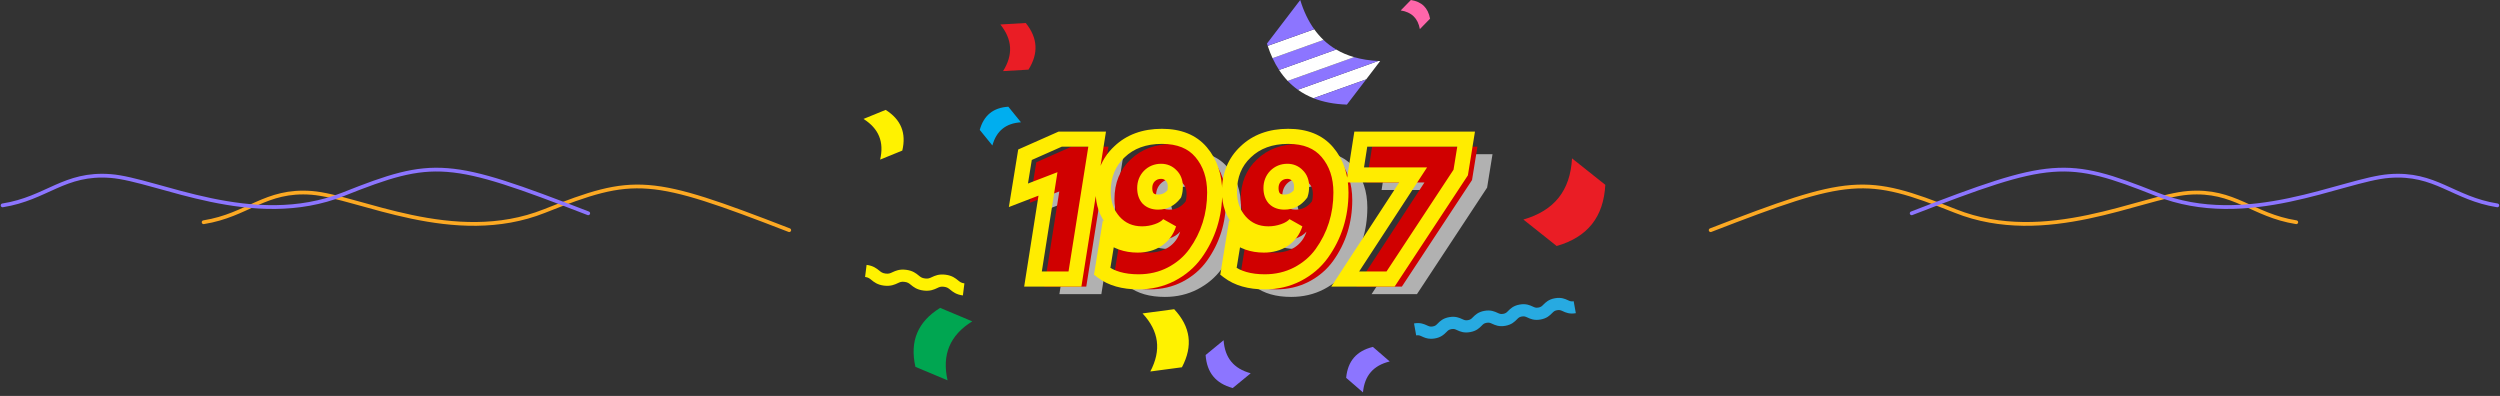 <svg width="663" height="105" viewBox="0 0 663 105" fill="none" xmlns="http://www.w3.org/2000/svg">
<rect x="0" y="0" width="663" height="105" fill="#333333" stroke="none"/>
<path d="M292.08 78H280.95L284.925 52.772L277.081 55.793L278.83 45.034L288.158 40.9H297.963L292.08 78ZM309.893 66.022C306.854 66.022 304.363 64.944 302.42 62.789C300.512 60.634 299.558 57.984 299.558 54.839C299.558 50.493 300.989 46.977 303.851 44.292C306.713 41.536 310.476 40.158 315.14 40.158C319.698 40.158 323.16 41.554 325.528 44.345C327.93 47.172 329.132 50.74 329.132 55.051C329.132 61.093 327.436 66.481 324.044 71.216C322.383 73.513 320.228 75.35 317.578 76.728C314.963 78.071 312.083 78.742 308.939 78.742C304.911 78.742 301.695 77.823 299.293 75.986L300.883 66.234C303.038 68.071 305.635 68.99 308.674 68.99C310.723 68.99 312.472 68.513 313.921 67.559C315.405 66.57 316.429 65.192 316.995 63.425C316.288 64.238 315.263 64.874 313.921 65.333C312.613 65.792 311.271 66.022 309.893 66.022ZM314.928 49.433C313.691 49.433 312.649 49.857 311.801 50.705C310.988 51.553 310.582 52.613 310.582 53.885C310.582 55.051 310.882 55.97 311.483 56.641C312.119 57.277 313.002 57.595 314.133 57.595C315.864 57.595 317.295 56.871 318.426 55.422C318.602 54.892 318.691 54.238 318.691 53.461C318.691 52.224 318.32 51.253 317.578 50.546C316.871 49.804 315.988 49.433 314.928 49.433ZM343.38 66.022C340.341 66.022 337.85 64.944 335.907 62.789C333.999 60.634 333.045 57.984 333.045 54.839C333.045 50.493 334.476 46.977 337.338 44.292C340.2 41.536 343.963 40.158 348.627 40.158C353.185 40.158 356.648 41.554 359.015 44.345C361.418 47.172 362.619 50.74 362.619 55.051C362.619 61.093 360.923 66.481 357.531 71.216C355.87 73.513 353.715 75.35 351.065 76.728C348.45 78.071 345.571 78.742 342.426 78.742C338.398 78.742 335.183 77.823 332.78 75.986L334.37 66.234C336.525 68.071 339.122 68.99 342.161 68.99C344.21 68.99 345.959 68.513 347.408 67.559C348.892 66.57 349.917 65.192 350.482 63.425C349.775 64.238 348.751 64.874 347.408 65.333C346.101 65.792 344.758 66.022 343.38 66.022ZM348.415 49.433C347.178 49.433 346.136 49.857 345.288 50.705C344.475 51.553 344.069 52.613 344.069 53.885C344.069 55.051 344.369 55.97 344.97 56.641C345.606 57.277 346.489 57.595 347.62 57.595C349.351 57.595 350.782 56.871 351.913 55.422C352.09 54.892 352.178 54.238 352.178 53.461C352.178 52.224 351.807 51.253 351.065 50.546C350.358 49.804 349.475 49.433 348.415 49.433ZM375.779 78H363.748L381.768 50.387H366.398L367.882 40.9H395.813L394.382 49.751L375.779 78Z" fill="#B1B1B1"/>
<path d="M288.08 76H276.95L280.925 50.772L273.081 53.793L274.83 43.034L284.158 38.9H293.963L288.08 76ZM305.893 64.022C302.854 64.022 300.363 62.944 298.42 60.789C296.512 58.634 295.558 55.984 295.558 52.839C295.558 48.493 296.989 44.977 299.851 42.292C302.713 39.536 306.476 38.158 311.14 38.158C315.698 38.158 319.16 39.554 321.528 42.345C323.93 45.172 325.132 48.74 325.132 53.051C325.132 59.093 323.436 64.481 320.044 69.216C318.383 71.513 316.228 73.35 313.578 74.728C310.963 76.071 308.083 76.742 304.939 76.742C300.911 76.742 297.695 75.823 295.293 73.986L296.883 64.234C299.038 66.071 301.635 66.99 304.674 66.99C306.723 66.99 308.472 66.513 309.921 65.559C311.405 64.57 312.429 63.192 312.995 61.425C312.288 62.238 311.263 62.874 309.921 63.333C308.613 63.792 307.271 64.022 305.893 64.022ZM310.928 47.433C309.691 47.433 308.649 47.857 307.801 48.705C306.988 49.553 306.582 50.613 306.582 51.885C306.582 53.051 306.882 53.97 307.483 54.641C308.119 55.277 309.002 55.595 310.133 55.595C311.864 55.595 313.295 54.871 314.426 53.422C314.602 52.892 314.691 52.238 314.691 51.461C314.691 50.224 314.32 49.253 313.578 48.546C312.871 47.804 311.988 47.433 310.928 47.433ZM339.38 64.022C336.341 64.022 333.85 62.944 331.907 60.789C329.999 58.634 329.045 55.984 329.045 52.839C329.045 48.493 330.476 44.977 333.338 42.292C336.2 39.536 339.963 38.158 344.627 38.158C349.185 38.158 352.648 39.554 355.015 42.345C357.418 45.172 358.619 48.74 358.619 53.051C358.619 59.093 356.923 64.481 353.531 69.216C351.87 71.513 349.715 73.35 347.065 74.728C344.45 76.071 341.571 76.742 338.426 76.742C334.398 76.742 331.183 75.823 328.78 73.986L330.37 64.234C332.525 66.071 335.122 66.99 338.161 66.99C340.21 66.99 341.959 66.513 343.408 65.559C344.892 64.57 345.917 63.192 346.482 61.425C345.775 62.238 344.751 62.874 343.408 63.333C342.101 63.792 340.758 64.022 339.38 64.022ZM344.415 47.433C343.178 47.433 342.136 47.857 341.288 48.705C340.475 49.553 340.069 50.613 340.069 51.885C340.069 53.051 340.369 53.97 340.97 54.641C341.606 55.277 342.489 55.595 343.62 55.595C345.351 55.595 346.782 54.871 347.913 53.422C348.09 52.892 348.178 52.238 348.178 51.461C348.178 50.224 347.807 49.253 347.065 48.546C346.358 47.804 345.475 47.433 344.415 47.433ZM371.779 76H359.748L377.768 48.387H362.398L363.882 38.9H391.813L390.382 47.751L371.779 76Z" fill="#D00000"/>
<path d="M285.08 74V76H286.788L287.055 74.313L285.08 74ZM273.95 74L271.974 73.689L271.61 76H273.95V74ZM277.925 48.772L279.901 49.083L280.44 45.66L277.206 46.906L277.925 48.772ZM270.081 51.793L268.107 51.472L267.548 54.912L270.8 53.659L270.081 51.793ZM271.83 41.034L271.02 39.206L270.03 39.644L269.856 40.713L271.83 41.034ZM281.158 36.9V34.9H280.735L280.348 35.072L281.158 36.9ZM290.963 36.9L292.938 37.213L293.305 34.9H290.963V36.9ZM285.08 72H273.95V76H285.08V72ZM275.926 74.311L279.901 49.083L275.949 48.461L271.974 73.689L275.926 74.311ZM277.206 46.906L269.362 49.927L270.8 53.659L278.644 50.638L277.206 46.906ZM272.055 52.114L273.804 41.355L269.856 40.713L268.107 51.472L272.055 52.114ZM272.64 42.862L281.968 38.728L280.348 35.072L271.02 39.206L272.64 42.862ZM281.158 38.9H290.963V34.9H281.158V38.9ZM288.988 36.587L283.105 73.687L287.055 74.313L292.938 37.213L288.988 36.587ZM295.42 58.789L293.922 60.115L293.928 60.121L293.934 60.128L295.42 58.789ZM296.851 40.292L298.219 41.751L298.228 41.742L298.238 41.733L296.851 40.292ZM318.528 40.345L317.002 41.639L317.004 41.64L318.528 40.345ZM317.044 67.216L318.664 68.388L318.669 68.381L317.044 67.216ZM310.578 72.728L311.491 74.507L311.5 74.502L310.578 72.728ZM292.293 71.986L290.319 71.664L290.126 72.847L291.078 73.575L292.293 71.986ZM293.883 62.234L295.18 60.712L292.48 58.41L291.909 61.912L293.883 62.234ZM306.921 63.559L308.021 65.229L308.03 65.223L306.921 63.559ZM309.995 59.425L311.899 60.035L308.485 58.113L309.995 59.425ZM306.921 61.333L306.273 59.441L306.265 59.443L306.258 59.446L306.921 61.333ZM304.801 46.705L303.386 45.291L303.371 45.306L303.357 45.321L304.801 46.705ZM304.483 52.641L302.992 53.975L303.029 54.016L303.068 54.055L304.483 52.641ZM311.426 51.422L313.002 52.653L313.214 52.381L313.323 52.054L311.426 51.422ZM310.578 46.546L309.129 47.925L309.163 47.961L309.198 47.994L310.578 46.546ZM302.893 60.022C300.39 60.022 298.449 59.163 296.905 57.45L293.934 60.128C296.277 62.726 299.318 64.022 302.893 64.022V60.022ZM296.917 57.463C295.364 55.709 294.558 53.544 294.558 50.839H290.558C290.558 54.423 291.659 57.559 293.922 60.115L296.917 57.463ZM294.558 50.839C294.558 46.98 295.806 44.015 298.219 41.751L295.482 38.834C292.172 41.94 290.558 46.006 290.558 50.839H294.558ZM298.238 41.733C300.663 39.397 303.897 38.158 308.14 38.158V34.158C303.055 34.158 298.762 35.675 295.463 38.851L298.238 41.733ZM308.14 38.158C312.267 38.158 315.106 39.402 317.002 41.639L320.053 39.051C317.215 35.705 313.128 34.158 308.14 34.158V38.158ZM317.004 41.64C319.05 44.048 320.132 47.134 320.132 51.051H324.132C324.132 46.347 322.81 42.295 320.051 39.05L317.004 41.64ZM320.132 51.051C320.132 56.692 318.557 61.669 315.418 66.051L318.669 68.381C322.314 63.293 324.132 57.494 324.132 51.051H320.132ZM315.423 66.044C313.955 68.075 312.044 69.711 309.655 70.954L311.5 74.502C314.411 72.989 316.811 70.951 318.664 68.388L315.423 66.044ZM309.664 70.949C307.352 72.136 304.788 72.742 301.939 72.742V76.742C305.378 76.742 308.574 76.005 311.491 74.507L309.664 70.949ZM301.939 72.742C298.205 72.742 295.461 71.891 293.507 70.397L291.078 73.575C293.929 75.755 297.616 76.742 301.939 76.742V72.742ZM294.266 72.308L295.856 62.556L291.909 61.912L290.319 71.664L294.266 72.308ZM292.585 63.756C295.13 65.925 298.197 66.99 301.674 66.99V62.99C299.073 62.99 296.946 62.217 295.18 60.712L292.585 63.756ZM301.674 66.99C304.042 66.99 306.19 66.435 308.021 65.229L305.821 61.889C304.754 62.591 303.404 62.99 301.674 62.99V66.99ZM308.03 65.223C309.907 63.972 311.202 62.214 311.899 60.035L308.09 58.815C307.656 60.169 306.902 61.167 305.811 61.895L308.03 65.223ZM308.485 58.113C308.072 58.588 307.385 59.06 306.273 59.441L307.568 63.225C309.141 62.687 310.504 61.887 311.504 60.737L308.485 58.113ZM306.258 59.446C305.162 59.831 304.043 60.022 302.893 60.022V64.022C304.498 64.022 306.064 63.754 307.584 63.22L306.258 59.446ZM307.928 43.433C306.179 43.433 304.622 44.055 303.386 45.291L306.215 48.119C306.675 47.659 307.203 47.433 307.928 47.433V43.433ZM303.357 45.321C302.156 46.574 301.582 48.144 301.582 49.885H305.582C305.582 49.082 305.82 48.532 306.245 48.089L303.357 45.321ZM301.582 49.885C301.582 51.394 301.976 52.839 302.992 53.975L305.973 51.307C305.788 51.1 305.582 50.708 305.582 49.885H301.582ZM303.068 54.055C304.17 55.157 305.615 55.595 307.133 55.595V51.595C306.389 51.595 306.067 51.397 305.897 51.227L303.068 54.055ZM307.133 55.595C309.522 55.595 311.519 54.552 313.002 52.653L309.849 50.191C309.07 51.189 308.205 51.595 307.133 51.595V55.595ZM313.323 52.054C313.588 51.258 313.691 50.376 313.691 49.461H309.691C309.691 50.101 309.616 50.526 309.528 50.789L313.323 52.054ZM313.691 49.461C313.691 47.799 313.176 46.258 311.957 45.098L309.198 47.994C309.463 48.247 309.691 48.65 309.691 49.461H313.691ZM312.026 45.167C310.927 44.013 309.514 43.433 307.928 43.433V47.433C308.461 47.433 308.815 47.595 309.129 47.925L312.026 45.167ZM328.907 58.789L327.409 60.115L327.415 60.121L327.421 60.128L328.907 58.789ZM330.338 40.292L331.706 41.751L331.716 41.742L331.725 41.733L330.338 40.292ZM352.015 40.345L350.49 41.639L350.491 41.64L352.015 40.345ZM350.531 67.216L352.152 68.388L352.157 68.381L350.531 67.216ZM344.065 72.728L344.978 74.507L344.988 74.502L344.065 72.728ZM325.78 71.986L323.806 71.664L323.613 72.847L324.565 73.575L325.78 71.986ZM327.37 62.234L328.667 60.712L325.967 58.41L325.396 61.912L327.37 62.234ZM340.408 63.559L341.508 65.229L341.517 65.223L340.408 63.559ZM343.482 59.425L345.387 60.035L341.973 58.113L343.482 59.425ZM340.408 61.333L339.76 59.441L339.753 59.443L339.745 59.446L340.408 61.333ZM338.288 46.705L336.874 45.291L336.859 45.306L336.844 45.321L338.288 46.705ZM337.97 52.641L336.479 53.975L336.516 54.016L336.556 54.055L337.97 52.641ZM344.913 51.422L346.489 52.653L346.701 52.381L346.81 52.054L344.913 51.422ZM344.065 46.546L342.617 47.925L342.65 47.961L342.686 47.994L344.065 46.546ZM336.38 60.022C333.877 60.022 331.937 59.163 330.392 57.45L327.421 60.128C329.764 62.726 332.805 64.022 336.38 64.022V60.022ZM330.404 57.463C328.851 55.709 328.045 53.544 328.045 50.839H324.045C324.045 54.423 325.147 57.559 327.409 60.115L330.404 57.463ZM328.045 50.839C328.045 46.98 329.293 44.015 331.706 41.751L328.969 38.834C325.659 41.94 324.045 46.006 324.045 50.839H328.045ZM331.725 41.733C334.15 39.397 337.384 38.158 341.627 38.158V34.158C336.542 34.158 332.249 35.675 328.951 38.851L331.725 41.733ZM341.627 38.158C345.754 38.158 348.593 39.402 350.49 41.639L353.54 39.051C350.702 35.705 346.616 34.158 341.627 34.158V38.158ZM350.491 41.64C352.538 44.048 353.619 47.134 353.619 51.051H357.619C357.619 46.347 356.298 42.295 353.539 39.05L350.491 41.64ZM353.619 51.051C353.619 56.692 352.044 61.669 348.905 66.051L352.157 68.381C355.802 63.293 357.619 57.494 357.619 51.051H353.619ZM348.91 66.044C347.442 68.075 345.531 69.711 343.142 70.954L344.988 74.502C347.899 72.989 350.298 70.951 352.152 68.388L348.91 66.044ZM343.151 70.949C340.839 72.136 338.276 72.742 335.426 72.742V76.742C338.866 76.742 342.062 76.005 344.978 74.507L343.151 70.949ZM335.426 72.742C331.692 72.742 328.949 71.891 326.995 70.397L324.565 73.575C327.416 75.755 331.104 76.742 335.426 76.742V72.742ZM327.754 72.308L329.344 62.556L325.396 61.912L323.806 71.664L327.754 72.308ZM326.072 63.756C328.617 65.925 331.684 66.99 335.161 66.99V62.99C332.56 62.99 330.433 62.217 328.667 60.712L326.072 63.756ZM335.161 66.99C337.529 66.99 339.677 66.435 341.508 65.229L339.308 61.889C338.241 62.591 336.891 62.99 335.161 62.99V66.99ZM341.517 65.223C343.394 63.972 344.689 62.214 345.387 60.035L341.577 58.815C341.144 60.169 340.39 61.167 339.298 61.895L341.517 65.223ZM341.973 58.113C341.559 58.588 340.873 59.06 339.76 59.441L341.055 63.225C342.628 62.687 343.991 61.887 344.991 60.737L341.973 58.113ZM339.745 59.446C338.649 59.831 337.531 60.022 336.38 60.022V64.022C337.985 64.022 339.552 63.754 341.071 63.22L339.745 59.446ZM341.415 43.433C339.666 43.433 338.11 44.055 336.874 45.291L339.702 48.119C340.162 47.659 340.69 47.433 341.415 47.433V43.433ZM336.844 45.321C335.643 46.574 335.069 48.144 335.069 49.885H339.069C339.069 49.082 339.307 48.532 339.732 48.089L336.844 45.321ZM335.069 49.885C335.069 51.394 335.463 52.839 336.479 53.975L339.46 51.307C339.275 51.1 339.069 50.708 339.069 49.885H335.069ZM336.556 54.055C337.657 55.157 339.103 55.595 340.62 55.595V51.595C339.876 51.595 339.554 51.397 339.384 51.227L336.556 54.055ZM340.62 55.595C343.01 55.595 345.007 54.552 346.489 52.653L343.336 50.191C342.558 51.189 341.693 51.595 340.62 51.595V55.595ZM346.81 52.054C347.076 51.258 347.178 50.376 347.178 49.461H343.178C343.178 50.101 343.103 50.526 343.015 50.789L346.81 52.054ZM347.178 49.461C347.178 47.799 346.663 46.258 345.444 45.098L342.686 47.994C342.951 48.247 343.178 48.65 343.178 49.461H347.178ZM345.513 45.167C344.415 44.013 343.001 43.433 341.415 43.433V47.433C341.949 47.433 342.302 47.595 342.617 47.925L345.513 45.167ZM368.779 74V76H369.857L370.449 75.1L368.779 74ZM356.748 74L355.073 72.907L353.055 76H356.748V74ZM374.768 46.387L376.443 47.48L378.461 44.387H374.768V46.387ZM359.398 46.387L357.422 46.078L357.061 48.387H359.398V46.387ZM360.882 36.9V34.9H359.171L358.906 36.591L360.882 36.9ZM388.813 36.9L390.787 37.219L391.162 34.9H388.813V36.9ZM387.382 45.751L389.052 46.851L389.288 46.493L389.356 46.07L387.382 45.751ZM368.779 72H356.748V76H368.779V72ZM358.423 75.093L376.443 47.48L373.093 45.294L355.073 72.907L358.423 75.093ZM374.768 44.387H359.398V48.387H374.768V44.387ZM361.374 46.696L362.858 37.209L358.906 36.591L357.422 46.078L361.374 46.696ZM360.882 38.9H388.813V34.9H360.882V38.9ZM386.839 36.581L385.408 45.432L389.356 46.07L390.787 37.219L386.839 36.581ZM385.712 44.651L367.109 72.9L370.449 75.1L389.052 46.851L385.712 44.651Z" fill="#FFEC00"/>
<path d="M379.51 89.846C378.42 89.846 377.67 89.496 377.09 89.226C376.52 88.966 376.23 88.836 375.57 88.946L375 85.776C376.67 85.476 377.69 85.956 378.44 86.296C379.01 86.556 379.29 86.686 379.96 86.576C380.63 86.456 380.85 86.236 381.29 85.786C381.87 85.196 382.67 84.396 384.34 84.106C386.01 83.806 387.03 84.286 387.78 84.626C388.35 84.886 388.63 85.016 389.3 84.906C389.97 84.786 390.19 84.566 390.63 84.116C391.21 83.536 392.01 82.726 393.68 82.436C395.35 82.136 396.37 82.616 397.12 82.956C397.69 83.216 397.97 83.346 398.64 83.236C399.31 83.116 399.53 82.896 399.97 82.446C400.55 81.866 401.35 81.056 403.02 80.766C404.69 80.466 405.71 80.946 406.46 81.286C407.03 81.546 407.31 81.686 407.98 81.566C408.65 81.446 408.87 81.226 409.32 80.776C409.9 80.196 410.7 79.386 412.37 79.096C414.04 78.796 415.06 79.266 415.81 79.616C416.38 79.876 416.67 80.006 417.34 79.886L417.91 83.056C416.24 83.356 415.22 82.886 414.47 82.536C413.9 82.276 413.61 82.146 412.94 82.266C412.27 82.386 412.05 82.606 411.6 83.056C411.02 83.636 410.22 84.446 408.55 84.736C406.88 85.036 405.86 84.566 405.11 84.216C404.54 83.956 404.26 83.826 403.59 83.936C402.92 84.056 402.7 84.276 402.26 84.726C401.68 85.306 400.88 86.116 399.21 86.406C397.54 86.706 396.52 86.226 395.77 85.886C395.2 85.626 394.92 85.486 394.25 85.606C393.58 85.726 393.36 85.946 392.92 86.396C392.34 86.986 391.54 87.786 389.87 88.076C388.2 88.376 387.18 87.906 386.43 87.556C385.86 87.296 385.57 87.166 384.91 87.286C384.24 87.406 384.02 87.626 383.58 88.076C383 88.656 382.2 89.466 380.53 89.756C380.16 89.816 379.83 89.846 379.51 89.846Z" fill="#27AAE1"/>
<path d="M255.36 78.35C253.59 78.13 252.69 77.39 252.03 76.85C251.5 76.42 251.18 76.16 250.34 76.05C249.49 75.94 249.12 76.12 248.51 76.41C247.74 76.77 246.68 77.27 244.91 77.05C243.14 76.83 242.24 76.09 241.58 75.55C241.05 75.12 240.73 74.86 239.89 74.75C239.04 74.64 238.67 74.82 238.05 75.11C237.28 75.47 236.22 75.96 234.45 75.75C232.68 75.53 231.77 74.79 231.11 74.25C230.58 73.82 230.26 73.56 229.42 73.45L229.82 70.25C231.59 70.47 232.49 71.21 233.16 71.75C233.69 72.18 234.01 72.44 234.85 72.55C235.7 72.66 236.07 72.48 236.69 72.19C237.46 71.83 238.52 71.33 240.29 71.55C242.06 71.77 242.96 72.51 243.62 73.05C244.15 73.48 244.47 73.74 245.31 73.85C246.15 73.96 246.53 73.78 247.14 73.49C247.91 73.13 248.97 72.63 250.74 72.85C252.51 73.07 253.41 73.81 254.07 74.35C254.6 74.78 254.92 75.04 255.76 75.15L255.36 78.35Z" fill="#FFF200"/>
<path d="M371.47 2.77C372.37 1.85 373.27 0.93 374.17 0C377.06 0.45 378.73 2.08 379.25 4.95C378.35 5.87 377.45 6.79 376.55 7.72C376.03 4.84 374.36 3.22 371.47 2.77Z" fill="#FF66AA"/>
<path d="M361.46 104.06C359.97 102.77 358.48 101.48 357 100.2C357.42 95.75 359.76 93.06 364.09 92C365.58 93.29 367.07 94.58 368.55 95.86C364.21 96.92 361.88 99.61 361.46 104.06Z" fill="#8C75FF"/>
<path d="M416.9 42C419.84 44.34 422.79 46.68 425.73 49.02C425.27 57.55 421.04 62.88 412.83 65.24C409.89 62.9 406.94 60.56 404 58.22C412.21 55.86 416.45 50.53 416.9 42Z" fill="#EA1D25"/>
<path d="M303 83.12C305.8 82.75 308.59 82.37 311.39 82C315.76 86.68 316.43 91.74 313.45 97.4C310.65 97.77 307.86 98.15 305.06 98.52C308.04 92.86 307.37 87.8 303 83.12Z" fill="#FFF200"/>
<path d="M265.29 6.49C267.54 6.36 269.78 6.23 272.03 6.1C275.23 10.08 275.46 14.15 272.75 18.47C270.5 18.6 268.26 18.73 266.01 18.86C268.72 14.54 268.49 10.47 265.29 6.49Z" fill="#EA1D25"/>
<path d="M229 31.54C230.96 30.74 232.92 29.94 234.88 29.14C238.94 31.71 240.39 35.26 239.29 39.93C237.33 40.73 235.37 41.53 233.41 42.33C234.51 37.65 233.06 34.11 229 31.54Z" fill="#FFF200"/>
<path d="M331.69 98.99C330.1 100.3 328.51 101.6 326.92 102.91C322.41 101.69 320.05 98.81 319.73 94.15C321.32 92.84 322.91 91.54 324.5 90.23C324.82 94.89 327.18 97.77 331.69 98.99Z" fill="#8C75FF"/>
<path d="M251.29 100.86C248.45 99.67 245.61 98.48 242.77 97.29C241.23 90.47 243.38 85.34 249.32 81.65C252.16 82.84 255 84.03 257.84 85.22C251.91 88.9 249.76 94.04 251.29 100.86Z" fill="#00A651"/>
<path d="M263.18 38.58C262.06 37.2 260.95 35.83 259.83 34.45C260.91 30.58 263.4 28.56 267.41 28.3C268.53 29.68 269.64 31.05 270.76 32.43C266.74 32.69 264.25 34.71 263.18 38.58Z" fill="#00AEEF"/>
<path d="M366.02 16.19C364.78 17.81 363.55 19.43 362.31 21.05L348.35 26.04C346.84 25.45 345.46 24.7 344.19 23.8L365.51 16.17C365.68 16.18 365.85 16.19 366.02 16.19Z" fill="white"/>
<path d="M365.51 16.17L344.19 23.8C343.22 23.11 342.33 22.33 341.5 21.46L359.12 15.16C361.07 15.72 363.2 16.06 365.51 16.17Z" fill="#8C75FF"/>
<path d="M362.31 21.05C360.61 23.28 358.9 25.51 357.2 27.74C353.89 27.63 350.94 27.07 348.35 26.05L362.31 21.05Z" fill="#8C75FF"/>
<path d="M359.12 15.16L341.5 21.46C340.67 20.58 339.9 19.62 339.21 18.55L354.36 13.13C355.8 13.99 357.39 14.66 359.12 15.16Z" fill="white"/>
<path d="M354.36 13.13L339.211 18.55C338.581 17.59 338 16.55 337.48 15.43L350.99 10.59C352.02 11.57 353.14 12.41 354.36 13.13Z" fill="#8C75FF"/>
<path d="M350.99 10.59L337.48 15.43C337 14.41 336.57 13.31 336.2 12.16L348.53 7.75C349.27 8.79 350.1 9.74 350.99 10.59Z" fill="white"/>
<path d="M348.52 7.74L336.19 12.15C336.12 11.95 336.06 11.75 336 11.55C338.94 7.7 341.88 3.85 344.82 0C345.74 3 346.98 5.58 348.52 7.74Z" fill="#8C75FF"/>
<path d="M209.307 61.039C172.361 46.745 168.354 46.432 144.385 55.971C120.416 65.51 95.012 52.117 82.669 51.153C70.326 50.19 65.757 57.069 53.999 58.934" stroke="#FCA923" stroke-linecap="round"/>
<path d="M453.664 61.039C490.61 46.745 494.617 46.432 518.586 55.971C542.554 65.51 567.958 52.117 580.302 51.153C592.645 50.19 597.214 57.069 608.971 58.934" stroke="#FCA923" stroke-linecap="round"/>
<path d="M155.996 56.568C119.051 42.274 115.043 41.962 91.074 51.501C67.106 61.039 41.702 47.646 29.359 46.683C17.015 45.719 12.447 52.598 0.689 54.464" stroke="#8C75FF" stroke-linecap="round"/>
<path d="M506.976 56.568C543.922 42.274 547.93 41.962 571.898 51.501C595.867 61.039 621.271 47.646 633.614 46.683C645.957 45.719 650.526 52.598 662.284 54.464" stroke="#8C75FF" stroke-linecap="round"/>
</svg>
